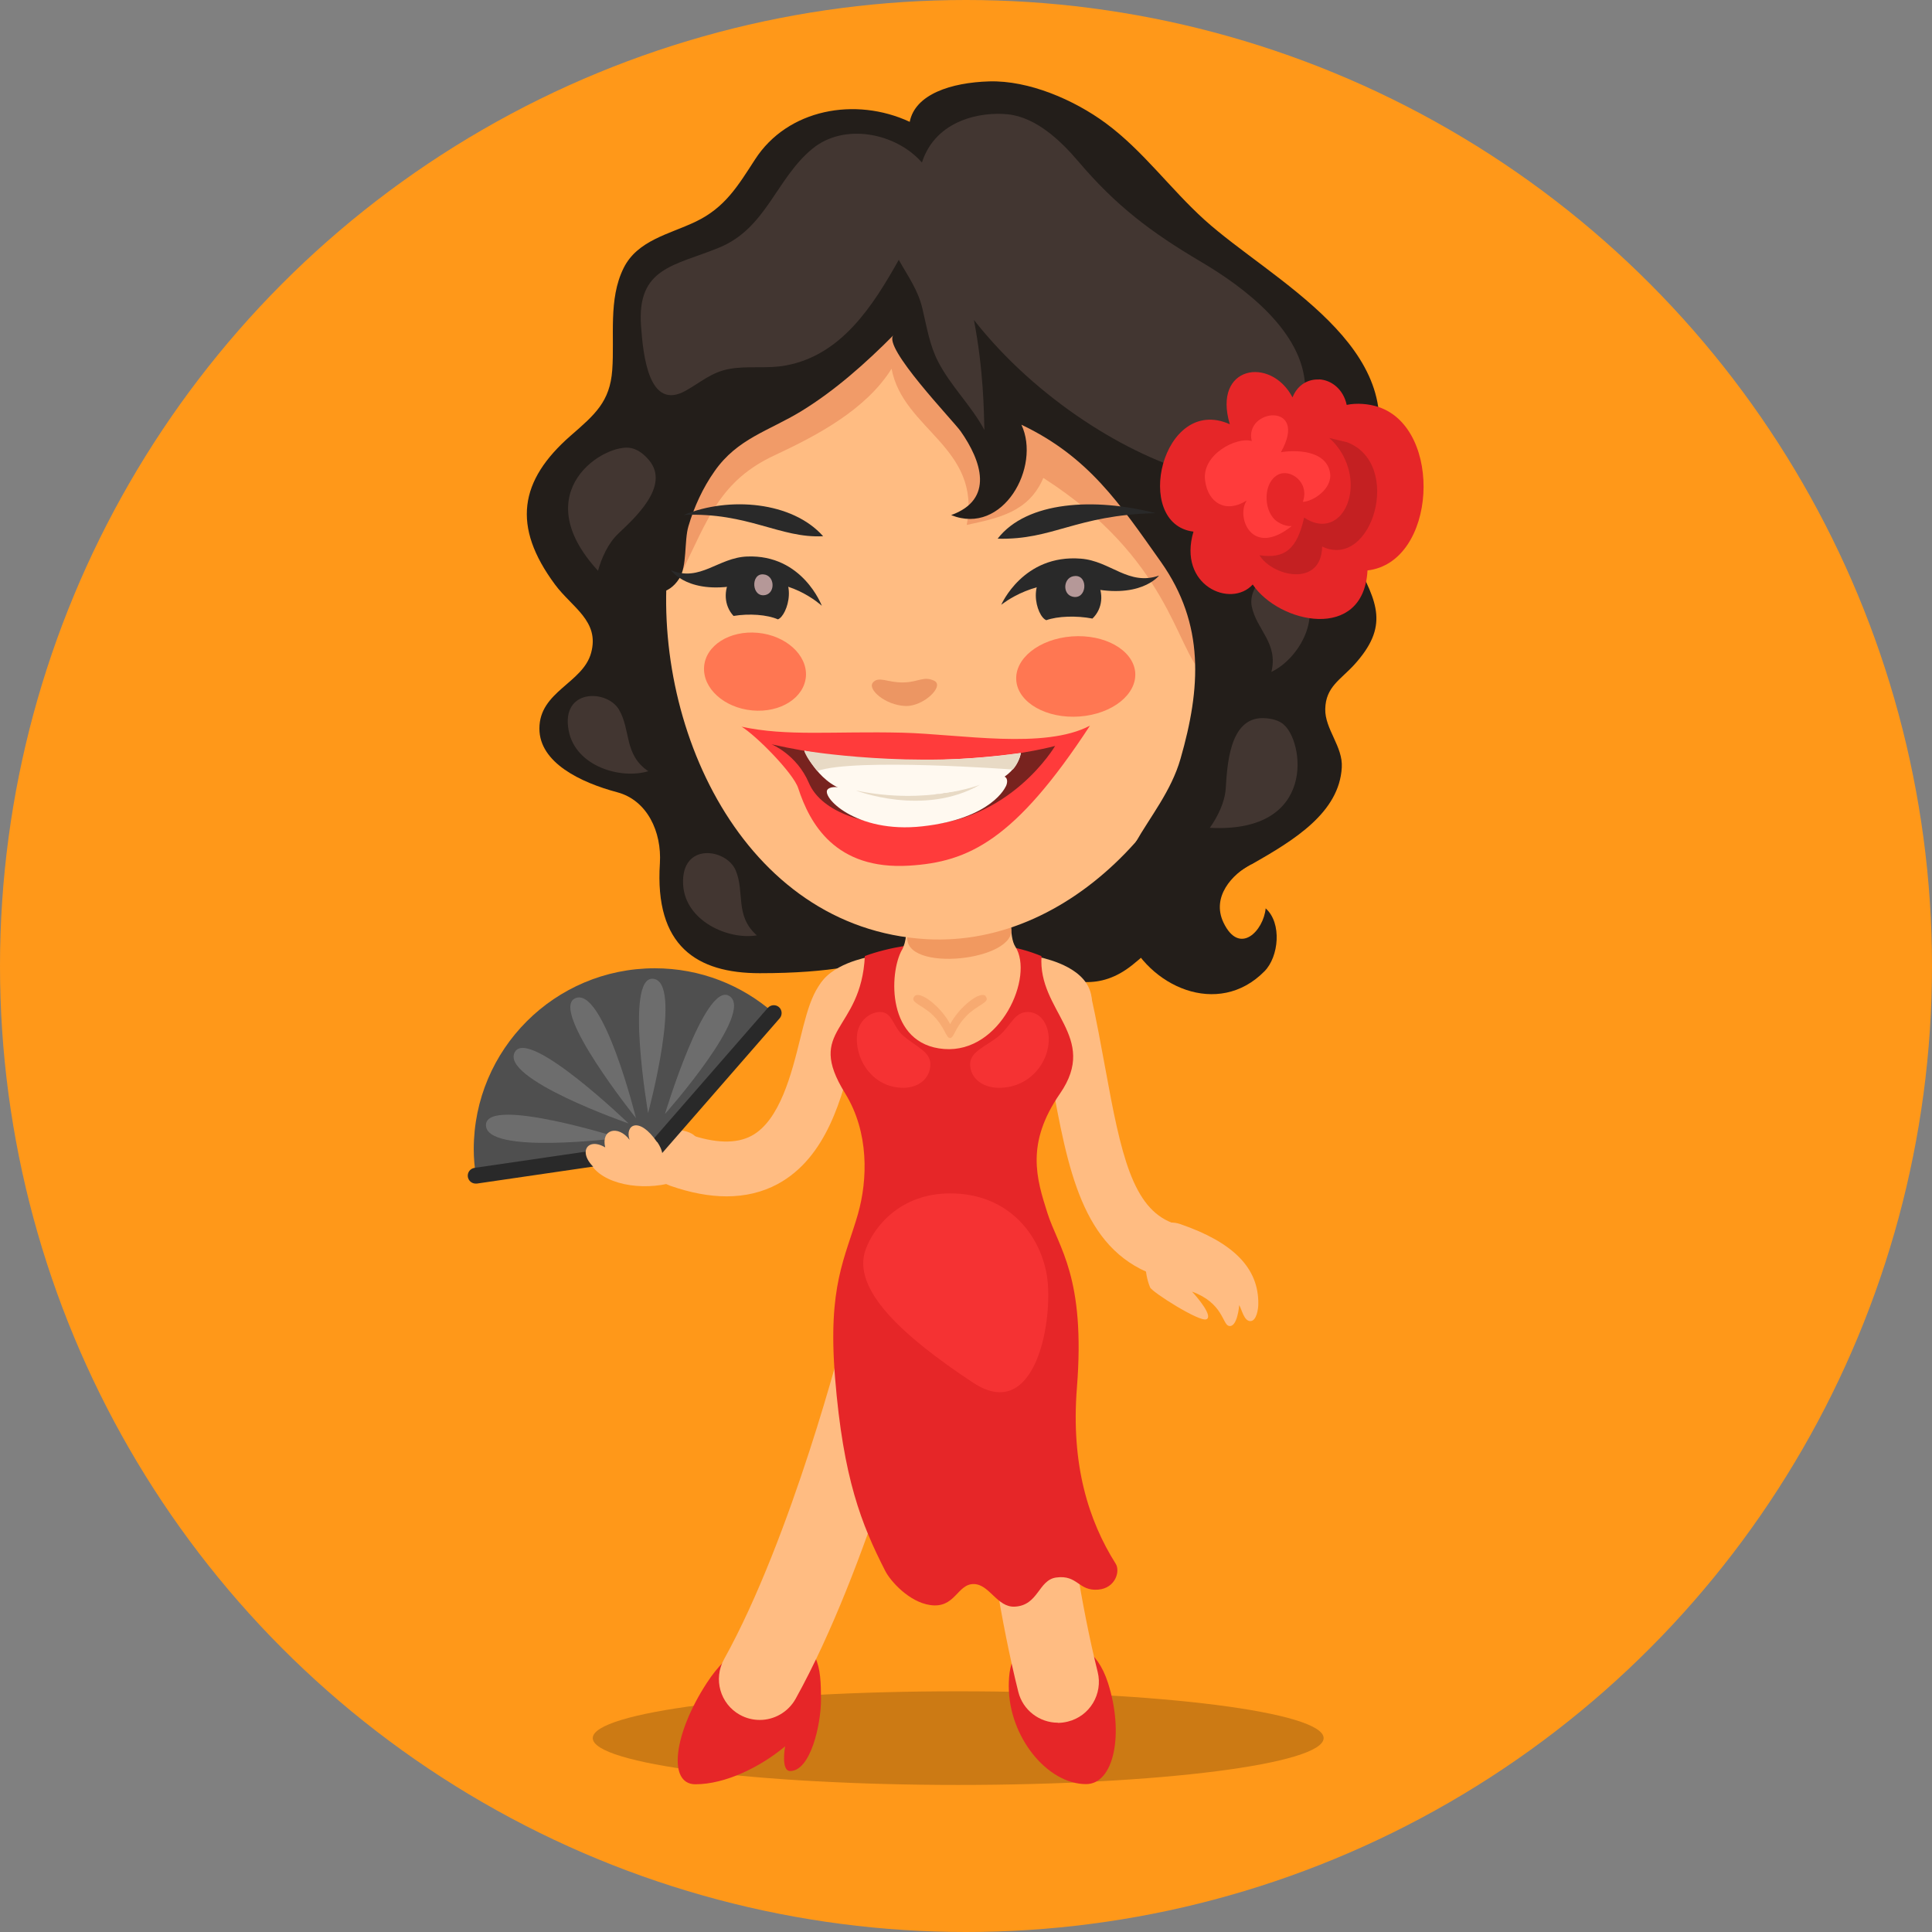 <svg width="95" height="95" viewBox="0 0 95 95" fill="none" xmlns="http://www.w3.org/2000/svg">
<rect x="0" y="0" width="95" height="95" fill="#808080" stroke="none"/>
<circle cx="47.5" cy="47.5" r="47.5" fill="#FF9819"/>
<path d="M61.535 42.492C59.087 43.877 57.437 46.059 55.658 47.467C52.51 49.963 49.684 45.994 47.148 45.994C44.612 45.994 44.483 47.854 37.359 47.854C34.259 47.854 32.182 46.517 32.448 42.452C32.544 40.906 31.828 39.352 30.355 38.958C28.543 38.475 26.523 37.501 26.523 35.826C26.523 33.991 28.664 33.596 29.067 32.099C29.493 30.537 28.125 29.869 27.296 28.75C25.162 25.876 25.532 23.63 28.068 21.416C29.252 20.385 29.992 19.757 30.105 18.195C30.226 16.553 29.904 14.718 30.661 13.188C31.337 11.812 32.923 11.514 34.203 10.902C35.652 10.209 36.28 9.147 37.125 7.843C38.727 5.355 42.068 4.751 44.733 5.991C44.999 4.63 46.77 4.059 48.638 4.002C50.586 3.946 52.808 4.904 54.37 6.055C56.213 7.416 57.541 9.284 59.232 10.813C62.501 13.768 69.456 17.093 67.476 22.712C66.751 24.765 65.455 25.345 66.639 27.575C67.742 29.643 68.305 30.795 66.59 32.687C65.914 33.427 65.19 33.773 65.165 34.86C65.141 35.85 66.043 36.712 65.978 37.742C65.85 39.94 63.684 41.293 61.527 42.508L61.535 42.492Z" fill="#231E1A"/>
<path d="M34.139 55.832C33.076 54.922 28.359 56.347 29.123 57.354C29.888 58.36 31.925 58.577 33.358 58.054C34.63 57.595 35.306 56.83 34.139 55.832Z" fill="#FFBC82"/>
<path d="M35.725 58.827C34.872 58.827 33.938 58.65 32.947 58.303C32.247 58.054 31.877 57.289 32.118 56.589C32.368 55.888 33.133 55.518 33.833 55.76C35.153 56.227 36.208 56.251 36.957 55.848C38.349 55.099 38.929 52.773 39.348 51.074C39.758 49.416 40.088 48.111 41.231 47.693C41.932 47.435 42.705 47.797 42.962 48.498C43.18 49.094 42.954 49.746 42.447 50.084C42.302 50.39 42.109 51.155 41.964 51.726C41.417 53.908 40.676 56.903 38.237 58.223C37.488 58.626 36.643 58.827 35.725 58.827Z" fill="#FFBC82"/>
<path d="M38.044 49.81C36.482 48.441 34.437 47.612 32.199 47.612C27.28 47.612 23.295 51.597 23.295 56.516C23.295 56.951 23.335 57.378 23.399 57.804L32.199 56.516L38.044 49.81Z" fill="#4F4F4F"/>
<path d="M23.391 58.199C23.198 58.199 23.037 58.062 23.005 57.869C22.972 57.659 23.117 57.458 23.335 57.426L31.997 56.162L37.753 49.561C37.898 49.4 38.14 49.383 38.301 49.52C38.462 49.657 38.478 49.907 38.341 50.068L32.488 56.782C32.424 56.854 32.343 56.895 32.255 56.911L23.447 58.199C23.447 58.199 23.407 58.199 23.391 58.199Z" fill="#292929"/>
<path opacity="0.5" d="M35.845 48.965C34.654 48.289 32.697 54.777 32.697 54.777C32.697 54.777 37.181 49.73 35.845 48.965Z" fill="#8C8C8C"/>
<path opacity="0.5" d="M32.094 48.127C30.725 48.055 31.868 54.729 31.868 54.729C31.868 54.729 33.631 48.208 32.094 48.127Z" fill="#8C8C8C"/>
<path opacity="0.5" d="M23.898 55.285C24.011 53.916 30.467 55.953 30.467 55.953C30.467 55.953 23.769 56.822 23.898 55.285Z" fill="#8C8C8C"/>
<path opacity="0.5" d="M25.323 51.718C26.032 50.543 30.91 55.244 30.91 55.244C30.91 55.244 24.526 53.03 25.323 51.718Z" fill="#8C8C8C"/>
<path opacity="0.5" d="M28.269 49.094C27.037 49.69 31.272 54.979 31.272 54.979C31.272 54.979 29.654 48.418 28.269 49.094Z" fill="#8C8C8C"/>
<path d="M32.311 56.162C31.401 54.834 30.709 55.341 30.959 56.049C30.403 55.309 29.542 55.518 29.759 56.42C28.817 55.856 28.27 56.806 29.558 57.692C30.5 58.352 33.478 57.853 32.319 56.154L32.311 56.162Z" fill="#FFBC82"/>
<path d="M59.321 64.873C59.659 64.728 58.903 63.818 58.613 63.512C60.126 64.059 60.11 65.106 60.416 65.195C60.843 65.315 60.94 64.18 60.931 64.172C61.06 64.373 61.165 64.969 61.487 64.961C61.793 64.953 61.873 64.349 61.873 64.124C61.898 62.328 60.609 61.081 58.049 60.195C56.552 59.672 55.956 61.862 56.552 63.303C56.648 63.536 58.975 65.009 59.313 64.873H59.321Z" fill="#FFBC82"/>
<path d="M57.187 62.763C57.026 62.763 56.873 62.739 56.712 62.675C53.21 61.37 52.502 57.49 51.689 53.006C51.488 51.887 51.27 50.728 51.013 49.536C50.852 48.812 51.31 48.087 52.035 47.926C52.76 47.765 53.484 48.224 53.645 48.948C53.919 50.188 54.136 51.372 54.346 52.515C55.118 56.766 55.69 59.406 57.662 60.139C58.363 60.396 58.717 61.177 58.451 61.878C58.25 62.417 57.735 62.755 57.187 62.755V62.763Z" fill="#FFBC82"/>
<path opacity="0.2" d="M29.147 85.466C29.147 86.738 37.19 87.769 47.116 87.769C57.042 87.769 65.085 86.738 65.085 85.466C65.085 84.194 57.042 83.164 47.116 83.164C37.19 83.164 29.147 84.194 29.147 85.466Z" fill="url(#paint0_radial_167_1474)"/>
<path d="M51.697 80.636C49.909 80.636 49.603 81.698 49.603 82.914C49.603 85.41 51.503 87.728 53.403 87.728C54.772 87.728 55.287 85.265 54.482 82.753C53.935 81.046 52.856 80.628 51.697 80.628V80.636Z" fill="#E62628"/>
<path d="M38.373 80.636C40.281 80.636 40.37 81.98 40.37 83.574C40.37 84.806 39.854 87.084 38.856 87.084C38.381 87.084 38.606 85.869 38.606 85.869C37.399 86.883 35.668 87.736 34.195 87.736C32.826 87.736 33.116 85.273 34.75 82.761C35.861 81.054 36.98 80.636 38.373 80.636Z" fill="#E62628"/>
<path d="M52.019 84.709C51.117 84.709 50.296 84.097 50.071 83.188C48.34 76.272 47.639 66.692 47.615 66.29C47.535 65.178 48.372 64.221 49.475 64.14C50.57 64.043 51.544 64.897 51.624 66C51.624 66.096 52.333 75.636 53.975 82.214C54.241 83.292 53.589 84.387 52.51 84.653C52.349 84.693 52.18 84.717 52.019 84.717V84.709Z" fill="#FFBC82"/>
<path d="M37.359 84.573C37.029 84.573 36.691 84.492 36.385 84.323C35.411 83.784 35.064 82.56 35.604 81.586C38.953 75.548 41.457 65.742 41.481 65.638C41.755 64.559 42.849 63.907 43.928 64.18C45.007 64.454 45.659 65.549 45.385 66.628C45.281 67.046 42.729 77.037 39.122 83.534C38.752 84.194 38.067 84.573 37.359 84.573Z" fill="#FFBC82"/>
<path d="M51.093 47.057C51.656 47.194 53.468 47.636 53.669 49.005C53.83 50.068 53.154 51.106 52.292 51.992C51.431 52.877 51.093 47.057 51.093 47.057Z" fill="#FFBC82"/>
<path d="M42.68 47.057C42.117 47.194 40.305 47.636 40.104 49.005C39.943 50.068 40.619 51.106 41.481 51.992C42.342 52.877 42.68 47.057 42.68 47.057Z" fill="#FFBC82"/>
<path d="M42.189 59.688C42.664 58.014 42.745 55.679 41.553 53.755C39.573 50.559 42.342 50.768 42.527 47.009C44.846 46.155 48.799 45.986 51.214 47.017C51.021 49.722 54.056 50.969 52.124 53.771C50.425 56.227 50.964 57.949 51.504 59.648C52.051 61.363 53.388 62.78 52.953 68.246C52.655 72.014 53.524 74.775 54.861 76.892C55.094 77.263 54.845 78.092 54.007 78.164C53.025 78.253 53.001 77.424 51.938 77.569C51.053 77.689 51.069 78.945 49.894 79.002C49.032 79.042 48.662 77.915 47.897 77.891C47.06 77.867 46.979 79.114 45.723 78.921C44.709 78.768 43.791 77.762 43.526 77.239C42.358 74.952 41.465 72.706 41.062 67.755C40.692 63.198 41.561 61.878 42.197 59.664L42.189 59.688Z" fill="#E62628"/>
<path d="M44.347 46.719C44.814 45.873 44.395 44.537 44.315 43.104C44.13 39.859 49.725 39.739 49.725 43.281C49.725 44.851 49.604 46.042 49.926 46.55C50.86 48.007 49.209 51.799 46.424 51.581C43.59 51.364 43.711 47.854 44.347 46.711V46.719Z" fill="#FFBC82"/>
<path d="M44.62 46.018C44.362 47.862 50.062 47.25 49.716 45.608C49.281 43.547 44.886 44.11 44.62 46.018Z" fill="#F19960"/>
<path opacity="0.5" d="M48.477 48.989C48.211 48.683 47.172 49.512 46.722 50.358C46.279 49.512 45.232 48.683 44.967 48.989C44.701 49.295 45.353 49.4 45.884 49.931C46.472 50.519 46.512 51.042 46.714 51.042C46.915 51.042 46.955 50.519 47.543 49.931C48.074 49.392 48.726 49.287 48.461 48.989H48.477Z" fill="#F19960"/>
<path opacity="0.6" d="M49.112 50.945C49.708 50.446 49.869 49.762 50.537 49.762C51.029 49.762 51.455 50.156 51.552 50.841C51.713 52.024 50.771 53.489 49.12 53.489C48.332 53.489 47.704 53.038 47.704 52.322C47.704 51.702 48.517 51.437 49.112 50.945Z" fill="#FF3B3B"/>
<path opacity="0.6" d="M44.427 50.945C43.872 50.446 43.896 49.762 43.268 49.762C42.809 49.762 42.238 50.156 42.149 50.841C41.996 52.024 42.874 53.489 44.419 53.489C45.16 53.489 45.748 53.038 45.748 52.322C45.748 51.702 44.991 51.437 44.435 50.945H44.427Z" fill="#FF3B3B"/>
<path opacity="0.6" d="M46.729 58.682C49.499 58.682 51.109 60.614 51.471 62.683C51.825 64.752 50.98 70.057 47.848 67.988C44.362 65.686 41.859 63.383 42.567 61.435C42.978 60.316 44.266 58.682 46.729 58.682Z" fill="#FF3B3B"/>
<path d="M60.118 32.26C59.248 39.167 53.033 46.622 45.53 46.179C36.497 45.64 31.941 35.576 32.875 27.365C33.929 18.042 38.446 10.209 48.678 11.908C55.98 13.123 61.293 22.945 60.126 32.26H60.118Z" fill="#FFBC82"/>
<path opacity="0.3" d="M47.543 25.811C49.129 25.465 50.586 25.175 51.303 23.501C57.486 27.462 57.816 31.881 59.136 33.121C64.071 24.748 55.634 12.278 47.181 12.278C31.708 12.278 33.197 24.418 33.527 28.13C34.791 25.57 35.387 23.645 38.084 22.39C40.169 21.416 42.576 20.152 43.84 18.131C44.411 21.15 48.268 21.979 47.535 25.811H47.543Z" fill="#D14F2E"/>
<path d="M52.663 7.544C57.333 8.269 61.012 12.278 62.783 16.311C64.795 20.892 65.093 25.32 64.377 31.76C64.006 35.101 63.894 41.236 61.527 42.492C60.593 42.983 59.562 44.094 60.158 45.358C60.947 47.016 62.131 45.768 62.235 44.666C63.048 45.39 62.879 47.048 62.179 47.757C59.901 50.075 56.447 48.514 55.368 45.857C53.927 42.315 57.139 40.487 58.049 37.307C59.047 33.837 59.248 30.698 57.091 27.639C55.062 24.773 53.541 22.462 50.224 20.884C51.198 22.945 49.322 26.358 46.77 25.328C48.904 24.555 48.26 22.663 47.237 21.206C46.875 20.691 43.365 17.052 43.936 16.48C42.576 17.849 41.062 19.201 39.404 20.216C37.794 21.198 36.264 21.56 35.137 23.17C34.557 23.992 34.131 24.925 33.849 25.884C33.64 26.6 33.793 27.848 33.398 28.452C32.343 30.102 30.122 28.548 29.872 27.107C29.534 25.159 30.83 24.161 31.643 22.559C32.384 21.093 31.619 20.184 31.909 18.759C32.271 17.004 34.831 15.192 35.829 13.63C37.085 11.674 38.599 9.903 40.668 8.768C44.25 6.804 48.71 6.932 52.655 7.544H52.663Z" fill="#231E1A"/>
<path d="M45.329 7.987C44.057 6.538 41.521 6.023 39.951 7.311C38.164 8.768 37.689 11.232 35.346 12.182C33.164 13.075 31.305 13.148 31.522 16.046C31.627 17.471 31.901 20.232 33.72 19.21C34.453 18.799 34.968 18.316 35.829 18.147C36.755 17.97 37.713 18.147 38.639 17.97C41.376 17.471 42.93 15.032 44.194 12.777C44.669 13.623 45.144 14.259 45.361 15.193C45.571 16.07 45.707 16.964 46.126 17.777C46.746 18.985 47.768 19.951 48.404 21.142C48.404 21.174 48.404 21.174 48.404 21.142C48.38 20.24 48.364 18.204 47.889 15.732C50.997 19.685 55.537 22.43 58.854 23.3C60.021 23.605 61.486 24 62.605 23.332C63.58 22.752 64.216 20.023 64.175 18.985C64.063 16.296 61.189 14.13 59.071 12.882C56.592 11.417 54.885 10.129 53.025 7.939C52.132 6.884 50.924 5.765 49.563 5.621C48.235 5.484 46.021 5.886 45.337 7.979L45.329 7.987Z" fill="#423631"/>
<path d="M63.105 35.609C62.88 35.431 62.549 35.319 62.099 35.311C60.416 35.287 60.344 37.75 60.271 38.781C60.223 39.457 59.877 40.157 59.49 40.705C64.796 40.986 64.119 36.398 63.097 35.609H63.105Z" fill="#423631"/>
<path d="M31.047 22.035C31.329 22.1 31.627 22.285 31.909 22.623C32.995 23.903 31.144 25.529 30.395 26.246C29.904 26.713 29.582 27.429 29.405 28.065C25.806 24.153 29.783 21.746 31.047 22.035Z" fill="#423631"/>
<path d="M37.214 45.994C36.119 45.02 36.634 43.885 36.175 42.798C35.724 41.719 33.47 41.389 33.591 43.506C33.696 45.293 35.813 46.227 37.214 45.994Z" fill="#423631"/>
<path d="M62.517 33.041C62.863 31.616 61.792 30.98 61.551 29.82C61.318 28.677 62.976 27.123 64.079 28.935C65.005 30.464 63.797 32.437 62.509 33.041H62.517Z" fill="#423631"/>
<path d="M31.885 37.927C30.669 37.106 31.032 35.914 30.436 34.892C29.84 33.886 27.562 33.854 27.964 35.931C28.302 37.686 30.524 38.338 31.885 37.919V37.927Z" fill="#423631"/>
<path d="M33.623 25.32C35.853 24.402 38.961 24.66 40.475 26.367C38.365 26.48 36.779 25.183 33.623 25.32Z" fill="#292929"/>
<path opacity="0.3" d="M42.913 33.58C42.664 33.894 43.517 34.675 44.524 34.715C45.409 34.748 46.456 33.733 45.94 33.476C45.433 33.226 45.16 33.54 44.443 33.556C43.646 33.58 43.203 33.218 42.913 33.572V33.58Z" fill="#BF3C1B"/>
<path d="M34.621 32.791C34.694 31.737 35.877 30.988 37.262 31.117C38.639 31.245 39.701 32.204 39.629 33.258C39.548 34.313 38.373 35.062 36.988 34.933C35.603 34.804 34.549 33.846 34.621 32.791Z" fill="#FF7752"/>
<path d="M52.703 31.294C54.313 31.173 55.706 31.954 55.819 33.041C55.923 34.128 54.708 35.11 53.09 35.231C51.48 35.351 50.079 34.57 49.974 33.483C49.869 32.397 51.085 31.415 52.703 31.294Z" fill="#FF7752"/>
<path d="M51.447 30.497C52.002 30.296 52.928 30.263 53.717 30.416C54.756 29.418 53.838 27.381 52.011 27.872C50.368 28.315 50.964 30.336 51.455 30.497H51.447Z" fill="#292929"/>
<path d="M56.817 25.232C53.83 24.459 50.489 24.636 49.056 26.488C51.785 26.56 52.88 25.328 56.817 25.232Z" fill="#292929"/>
<path d="M56.994 28.299C56.994 28.299 56.044 29.555 53.291 28.846C51.021 28.259 49.233 29.74 49.233 29.74C49.233 29.74 50.304 27.244 53.146 27.47C54.611 27.582 55.489 28.83 57.002 28.299H56.994Z" fill="#292929"/>
<path d="M52.872 28.323C52.284 28.339 52.212 29.201 52.727 29.337C53.444 29.523 53.532 28.299 52.872 28.323Z" fill="#B59898"/>
<path d="M38.252 30.456C37.729 30.223 36.835 30.159 36.07 30.287C35.104 29.249 36.062 27.244 37.801 27.808C39.371 28.315 38.719 30.311 38.244 30.456H38.252Z" fill="#292929"/>
<path d="M32.987 28.033C32.987 28.033 33.857 29.329 36.538 28.726C38.743 28.226 40.41 29.788 40.41 29.788C40.41 29.788 39.468 27.252 36.731 27.365C35.314 27.421 34.428 28.629 32.995 28.041L32.987 28.033Z" fill="#292929"/>
<path d="M37.536 28.243C38.099 28.283 38.14 29.144 37.641 29.257C36.948 29.41 36.9 28.186 37.536 28.243Z" fill="#B59898"/>
<path d="M36.449 35.73C38.719 36.221 40.949 35.947 44.379 36.028C47.212 36.1 51.366 36.865 53.596 35.681C49.901 41.333 47.615 42.388 44.709 42.565C41.07 42.79 39.814 40.488 39.25 38.757C39.017 38.024 37.165 36.148 36.449 35.722V35.73Z" fill="#FF3B3B"/>
<path d="M51.882 36.679C51.882 36.679 45.852 38.37 37.938 36.599C37.938 36.599 39.178 37.098 39.774 38.499C40.321 39.779 42.229 40.664 45.136 40.592C49.66 40.479 51.882 36.679 51.882 36.679Z" fill="#78231F"/>
<path d="M50.199 37.026C50.199 37.026 50.07 38.169 48.46 38.62C46.391 39.199 44.169 39.248 41.867 38.925C40.321 38.708 39.548 36.913 39.548 36.913C39.548 36.913 43.976 37.879 50.199 37.026Z" fill="#FFF9F0"/>
<path d="M49.451 38.684C49.612 38.386 49.539 37.903 48.807 38.354C47.776 38.982 46.053 39.127 43.976 39.062C42.052 39.006 41.078 38.483 40.708 38.805C40.329 39.135 42.052 41.003 45.353 40.632C48.791 40.254 49.451 38.676 49.451 38.676V38.684Z" fill="#FFF9F0"/>
<path d="M49.797 37.839C49.797 37.839 42.044 37.259 40.192 37.911C40.192 37.911 39.645 37.283 39.548 36.913C39.548 36.913 44.966 37.823 50.199 37.026C50.199 37.026 50.087 37.557 49.797 37.839Z" fill="#E8DAC5"/>
<path d="M48.187 38.588C48.187 38.588 45.587 39.602 42.084 38.869C42.084 38.869 45.417 40.174 48.187 38.588Z" fill="#E8DAC5"/>
<path d="M64.844 18.662C64.329 18.638 63.805 18.912 63.556 19.54C62.485 17.503 59.611 17.978 60.472 20.86C57.139 19.371 55.658 25.771 58.685 26.141C57.896 28.798 60.521 29.925 61.599 28.742C62.888 30.658 67.05 31.575 67.243 28.049C70.648 27.655 70.978 21.085 67.79 20.015C67.315 19.854 66.704 19.805 66.22 19.91C66.051 19.121 65.448 18.678 64.852 18.654L64.844 18.662Z" fill="#E62628"/>
<path opacity="0.15" d="M66.196 21.73C69.03 22.752 67.484 28.057 65.013 26.874C64.972 28.895 62.573 28.347 61.929 27.301C63.169 27.486 63.773 27.019 64.127 25.449C65.818 26.584 67.066 24.338 66.051 22.414C65.858 22.052 65.632 21.778 65.359 21.536L66.204 21.738L66.196 21.73Z" fill="black"/>
<path d="M61.285 24.62C60.295 25.248 59.401 24.748 59.257 23.63C59.08 22.333 60.834 21.456 61.551 21.689C61.157 20.079 64.385 19.741 62.984 22.237C63.628 22.124 65.206 22.1 65.399 23.243C65.536 24.04 64.546 24.668 64.063 24.676C64.409 23.71 63.435 23.018 62.831 23.348C62.131 23.726 62.115 24.998 62.678 25.546C62.871 25.731 63.225 25.892 63.515 25.868C61.543 27.445 60.778 25.417 61.293 24.628L61.285 24.62Z" fill="#FF3B3B"/>
<defs>
<radialGradient id="paint0_radial_167_1474" cx="0" cy="0" r="1" gradientUnits="userSpaceOnUse" gradientTransform="translate(42.637 -23.111) rotate(180) scale(17.468 1.899)">
<stop/>
<stop offset="0.92"/>
</radialGradient>
</defs>
</svg>
